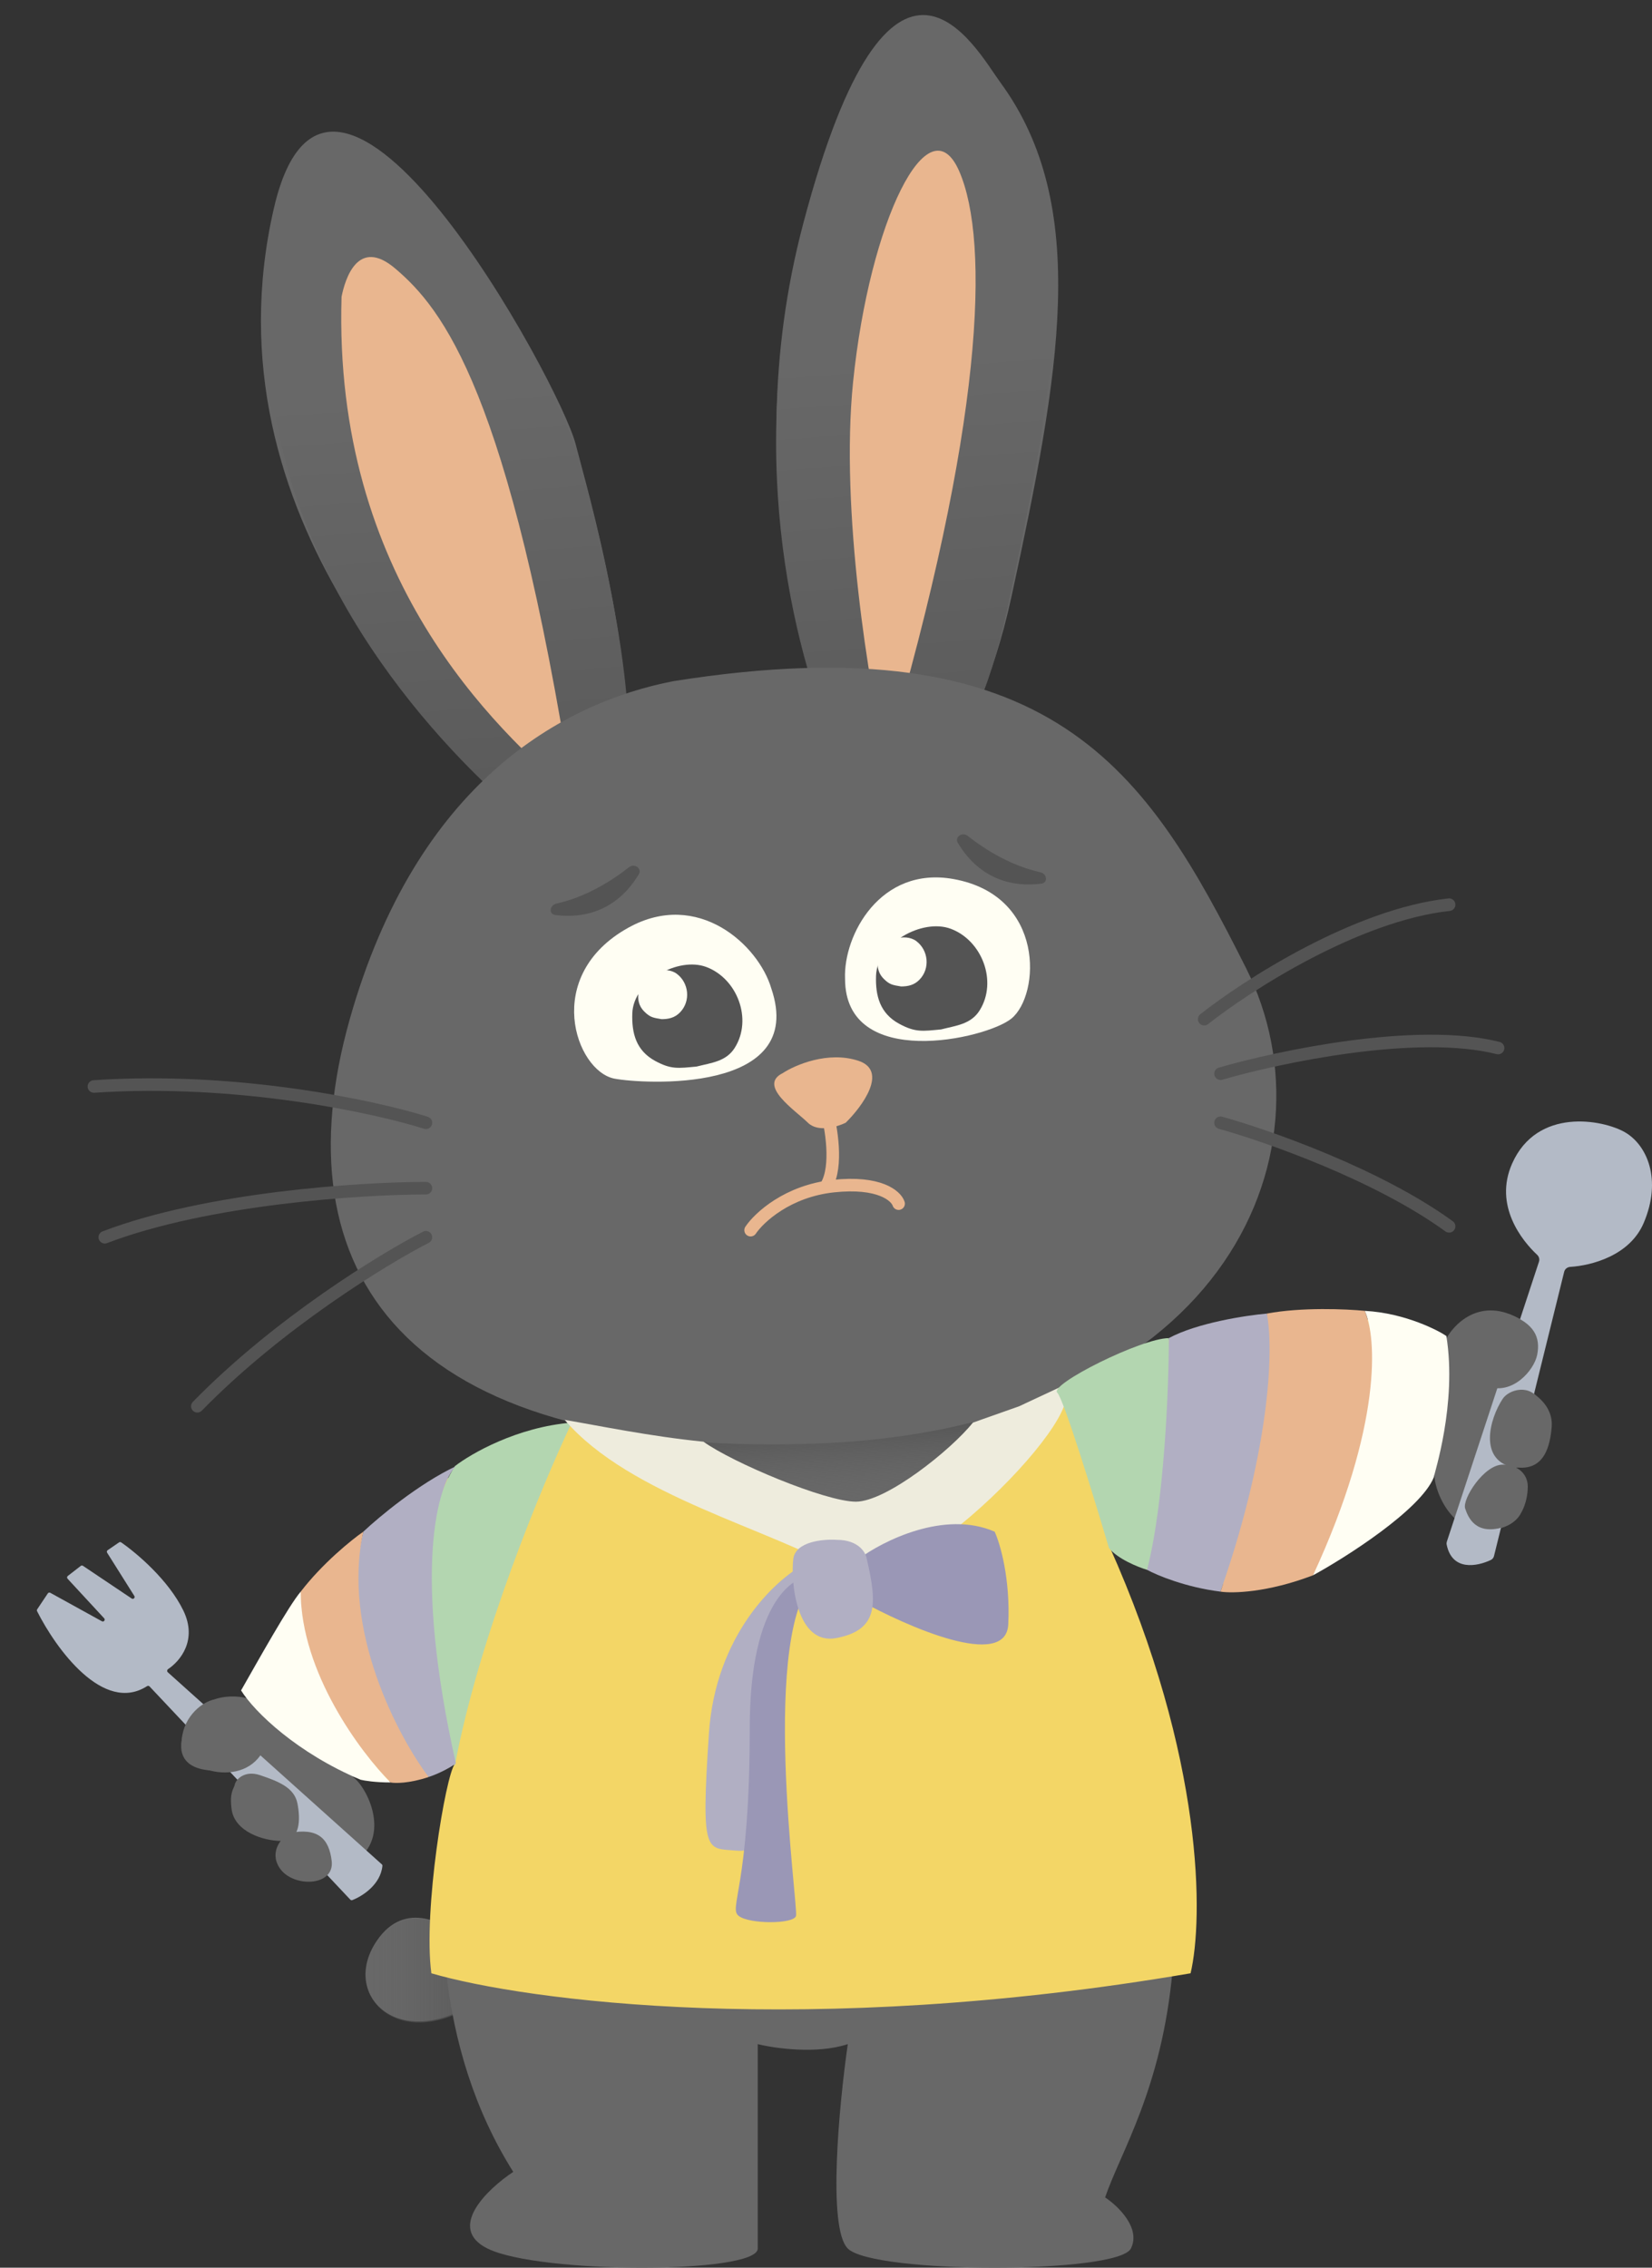 <svg width="263" height="361" viewBox="0 0 263 361" fill="none" xmlns="http://www.w3.org/2000/svg">
<rect x="0" y="0" width="263" height="361" fill="#333333" stroke="none"/>
<path d="M60.008 308.924C64.513 302.328 71.127 306.176 73.871 308.924C77.626 310.515 82.882 314.913 73.871 319.773C62.607 325.849 54.376 317.169 60.008 308.924Z" fill="#686868"/>
<path fill-rule="evenodd" clip-rule="evenodd" d="M73.958 309.094C71.214 306.346 64.6 302.498 60.095 309.094C54.463 317.34 62.694 326.019 73.958 319.943C82.969 315.083 77.713 310.686 73.958 309.094Z" fill="url(#paint0_linear_75_1878)"/>
<path d="M81.71 345.746C57.128 306.697 78.296 249.478 91.952 225.75C109.706 197.276 141.739 159.704 167.746 223.716C202.539 309.358 180.719 335.577 175.939 349.814C177.988 351.17 181.675 354.695 180.036 357.949C177.988 362.017 139.067 362.017 134.97 357.949C131.693 354.695 133.604 334.899 134.97 325.408C130.054 327.035 123.362 326.086 120.631 325.408V357.949C120.631 362.017 85.807 362.017 77.613 357.949C71.058 354.695 77.613 348.458 81.71 345.746Z" fill="#686868"/>
<rect width="60.652" height="13.019" transform="matrix(0.999 -0.05 0.049 0.999 103.913 227.981)" fill="url(#paint1_linear_75_1878)"/>
<path d="M127.895 35.521C116.65 77.967 130.199 114.43 138.378 127.355C143.408 128.203 154.989 122.879 161.068 94.805C168.668 59.712 173.698 32.783 159.234 13.089C155.318 7.756 141.95 -17.536 127.895 35.521Z" fill="#686868"/>
<path d="M43.594 33.191C32.28 82.363 70.746 118.965 85.189 130.326C88.655 135.438 96.281 141.914 99.054 126.917C102.52 108.172 93.367 77.492 91.633 70.676C89.206 61.129 52.643 -6.137 43.594 33.191Z" fill="#686868"/>
<path fill-rule="evenodd" clip-rule="evenodd" d="M124.155 57.879C120.948 91.281 131.354 118.489 138.076 129.282C143.028 130.128 154.428 124.802 160.42 96.729C163.755 81.1 166.589 67.091 167.448 54.619L124.155 57.879ZM86.811 60.691C89.655 66.171 91.596 70.633 92.092 72.613C92.257 73.274 92.491 74.159 92.775 75.235L92.776 75.235C95.428 85.265 102.477 111.927 99.396 128.855C96.667 143.851 89.16 137.376 85.748 132.263C74.476 123.255 48.337 98.378 43.545 63.949L86.811 60.691Z" fill="url(#paint2_linear_75_1878)"/>
<path d="M135.812 60.817C133.728 81.311 138.389 109.309 140.981 120.746C156.623 67.793 157.597 38.522 152.718 27.279C147.84 16.036 138.416 35.2 135.812 60.817Z" fill="#E9B68F"/>
<path d="M54.376 47.242C53.025 92.047 78.814 115.909 91.2 126.658C81.066 62.165 70.447 49.141 62.919 42.745C56.975 37.694 54.939 44.413 54.376 47.242Z" fill="#E9B68F"/>
<path d="M39.212 270.317C45.718 250.67 79.132 231.308 93.366 225.168C99.467 234.037 104.689 257.219 90.048 270.317C74.867 283.899 59.685 283.398 56.111 282.832C58.492 284.384 62.883 293.198 55.479 296.924C48.972 300.198 48.701 291.466 49.379 286.691C48.701 291.466 46.851 291.57 43.86 292.069C35.054 293.54 38.092 284.024 39.912 280.603C36.81 282.314 27.339 283.323 29.044 276.457C30.671 269.908 36.5 269.635 39.212 270.317Z" fill="#686868"/>
<path d="M230.126 213.315C211.081 205.278 174.529 217.71 160.542 224.394C163.186 234.834 177.159 254.039 196.641 251.631C216.843 249.135 226.466 237.362 228.395 234.296C227.992 237.112 231.72 246.227 239.396 243.101C246.142 240.353 239.761 234.397 235.728 231.762C240.234 233.656 246.323 236.357 247.03 227.145C247.365 222.782 242.391 220.472 239.56 219.836C242.563 218.347 247.385 212.762 241.435 209.696C235.444 206.608 231.399 210.822 230.126 213.315Z" fill="#686868"/>
<path d="M55.675 162.271C66.322 124.56 89.564 111.843 107.229 108.431C167.739 98.836 182.649 122.843 198.356 154.081C213.37 183.941 194.279 227.791 129.054 229.839C63.829 231.886 44.412 202.168 55.675 162.271Z" fill="#686868"/>
<path d="M151.816 139.94C140.117 137.825 134.243 148.92 134.533 155.806C134.533 170.486 157.025 165.412 161.017 162.149C165.611 158.396 166.441 142.585 151.816 139.94Z" fill="#FFFEF3"/>
<path d="M194.308 170.922C203.681 168.2 225.642 163.571 238.497 166.838" stroke="#545454" stroke-width="2" stroke-linecap="round"/>
<path d="M191.709 162.243C198.549 156.842 215.924 145.636 230.699 144.016" stroke="#545454" stroke-width="2" stroke-linecap="round"/>
<path d="M194.308 178.734C201.721 180.795 219.377 186.979 230.699 195.224" stroke="#545454" stroke-width="2" stroke-linecap="round"/>
<path d="M67.806 196.96C61.067 200.41 44.354 210.62 31.415 223.866" stroke="#545454" stroke-width="2" stroke-linecap="round"/>
<path d="M67.806 189.149C57.582 189.149 33.044 190.711 16.685 196.96" stroke="#545454" stroke-width="2" stroke-linecap="round"/>
<path d="M67.806 178.734C59.675 176.167 37.72 171.419 14.952 172.959" stroke="#545454" stroke-width="2" stroke-linecap="round"/>
<path d="M42.365 266.108C61.773 236.945 82.102 227.483 91.633 226.47L136.689 240.791C140.444 240.212 153.151 235.236 173.946 219.961C194.741 204.685 218.741 209.215 228.272 212.686C229.312 216.505 226.8 228.64 225.933 235.149C205.139 258.15 184.921 253.521 176.546 245.999C191.795 280.022 191.564 305.597 189.542 314.132C128.544 324.547 83.546 318.471 68.672 314.132C67.341 304.131 70.963 282.528 72.404 280.823C66.554 284.517 59.983 283.602 57.408 282.886C48.051 277.331 44.675 269.579 42.365 266.108Z" fill="#F3D666"/>
<path d="M131.581 176.739C132.333 179.438 133.386 185.613 131.581 188.722" stroke="#E9B68F" stroke-width="2" stroke-linecap="round"/>
<path d="M100.062 147.665C111.12 141.548 120.761 150.451 122.786 157.333C128.568 174.263 102.115 172.542 97.815 171.709C91.657 170.517 86.239 155.311 100.062 147.665Z" fill="#FFFEF3"/>
<path d="M104.295 168.886C106.824 170.264 107.95 170.067 110.891 169.788C113.272 169.18 115.604 168.995 116.983 166.789C119.835 162.226 117.358 155.78 112.451 153.939C107.973 152.258 100.855 156.178 100.665 161.296C100.547 164.492 101.278 167.242 104.295 168.886Z" fill="#545454"/>
<path d="M102.574 161.034C103.517 161.98 104.026 162.022 105.33 162.243C106.428 162.243 107.42 162.031 108.26 161.165C109.997 159.373 109.674 156.469 107.752 155.023C105.998 153.703 102.485 154.685 101.839 157.054C101.436 158.533 101.449 159.906 102.574 161.034Z" fill="#FFFEF3"/>
<path d="M143.15 162.978C145.708 164.365 146.846 164.164 149.818 163.876C152.223 163.257 154.58 163.065 155.968 160.833C158.842 156.215 156.326 149.706 151.363 147.855C146.833 146.165 139.648 150.14 139.466 155.313C139.353 158.544 140.098 161.322 143.15 162.978Z" fill="#545454"/>
<path d="M72.399 281.15C76.211 260.667 86.406 236.162 91.027 226.47C82.363 227.164 74.998 231.388 72.399 233.414C64.081 246.953 68.933 270.879 72.399 281.15Z" fill="#B3D6B0"/>
<path d="M72.571 280.716C65.64 249.818 69.683 236.307 72.571 233.414C66.68 236.191 60.297 241.514 57.842 243.829C53.683 260.84 63.04 276.955 68.239 282.886C70.319 282.192 71.994 281.15 72.571 280.716Z" fill="#B1AFC3"/>
<path d="M47.877 253.376C51.343 248.863 55.964 245.131 57.842 243.829C54.376 259.452 63.329 276.376 68.239 282.886C65.12 283.927 62.896 283.898 62.174 283.754C50.044 271.256 47.589 258.294 47.877 253.376Z" fill="#E9B68F"/>
<path d="M38.378 269.103C41.15 264.243 46 255.546 47.877 253.376C47.877 266.222 57.408 278.98 62.174 283.754C59.748 283.754 57.986 283.465 57.408 283.32C47.349 279.089 40.544 272.575 38.378 269.103Z" fill="#FFFEF3"/>
<path d="M136.256 239.055C131.404 239.055 116.616 232.835 111.995 229.508C103.33 228.64 95.099 226.904 89.9 226.036C100.298 238.187 122.826 243.395 134.523 250.338C143.88 255.893 175.679 222.998 168.748 220.829L162.249 223.866L154.884 226.47C151.419 230.81 141.108 239.055 136.256 239.055Z" fill="#EEECDD"/>
<path d="M158.35 243.829C150.379 240.357 140.588 245.275 136.689 248.169V254.678C144.487 259.018 160.17 265.874 160.516 258.584C160.863 251.293 159.217 245.709 158.35 243.829Z" fill="#9A97B6"/>
<path d="M112.861 275.942C113.901 260.32 123.403 251.496 128.024 249.036H132.594C133.782 248.831 134.895 248.862 135.822 249.036H132.594C127.864 249.853 121.959 254.412 121.959 268.565C121.959 290.697 121.959 295.037 117.194 294.603C112.428 294.169 111.562 295.471 112.861 275.942Z" fill="#B1AFC3"/>
<path d="M119.36 275.075C119.36 254.591 126.58 250.338 130.19 250.772C120.66 259.018 127.158 303.716 126.725 305.018C126.291 306.32 119.36 306.32 117.627 305.018C115.894 303.716 119.36 300.679 119.36 275.075Z" fill="#9A97B6"/>
<path d="M126.291 248.169C126.638 245.391 131.057 244.986 133.223 245.131C136.689 245.131 137.844 247.156 137.989 248.169C139.722 255.546 139.722 259.452 133.223 260.754C126.725 262.055 125.858 251.64 126.291 248.169Z" fill="#B1AFC3"/>
<path d="M136.642 168.862C131.828 167.283 126.614 169.519 124.608 170.835C120.597 172.809 126.614 176.756 128.619 178.73C130.224 180.309 133.299 179.388 134.636 178.73C137.31 176.098 141.455 170.44 136.642 168.862Z" fill="#E9B68F"/>
<path d="M140.698 155.827C141.641 156.772 142.15 156.815 143.454 157.035C144.552 157.035 145.544 156.823 146.383 155.957C148.121 154.165 147.797 151.261 145.876 149.815C144.122 148.495 140.609 149.477 139.963 151.846C139.559 153.326 139.573 154.698 140.698 155.827Z" fill="#FFFEF3"/>
<path d="M119.498 195.833C120.851 193.82 125.384 189.598 132.689 188.818C139.993 188.038 142.646 190.354 143.059 191.609" stroke="#E9B68F" stroke-width="2" stroke-linecap="round"/>
<path d="M168.314 221.696C169.354 222.738 174.235 238.621 176.546 246.433C177.932 248.168 181.167 249.47 182.611 249.904C185.73 240.878 186.221 221.552 186.077 213.017C181.744 213.017 167.015 220.395 168.314 221.696Z" fill="#B3D6B0"/>
<path d="M194.308 253.376C188.763 252.682 184.199 250.772 182.611 249.904C185.383 239.142 186.077 220.829 186.077 213.017C190.582 210.587 198.351 209.401 201.673 209.111C205.139 218.832 198.207 242.672 194.308 253.376Z" fill="#B1AFC3"/>
<path d="M209.038 250.772C201.759 253.55 196.185 253.665 194.308 253.376C202.626 229.421 202.684 213.885 201.673 209.111C207.218 208.07 214.381 208.388 217.269 208.677C221.428 219.093 214.67 241.225 209.038 250.772Z" fill="#E9B68F"/>
<path d="M228.272 235.153C226.193 240.361 214.092 248.024 209.038 250.772C220.128 226.817 219.146 212.728 217.269 208.677C223.854 209.025 229.255 211.963 230.266 212.686C231.999 223.536 228.272 234.719 228.272 235.153Z" fill="#FFFEF3"/>
<path d="M88.571 143.846C93.091 142.849 97.189 140.385 100.145 138.05C100.995 137.378 102.259 138.243 101.701 139.172C98.121 145.14 92.726 146.242 88.386 145.659C87.309 145.514 87.509 144.08 88.571 143.846Z" fill="#545454"/>
<path d="M165.619 138.853C161.098 137.856 157.001 135.393 154.045 133.057C153.194 132.385 151.931 133.25 152.488 134.18C156.068 140.147 161.463 141.25 165.803 140.666C166.881 140.521 166.681 139.088 165.619 138.853Z" fill="#545454"/>
<path d="M245.008 200.845L230.343 245.404C230.292 245.558 230.279 245.725 230.311 245.884C231.167 250.128 235.117 249.39 237.347 248.334C237.602 248.213 237.781 247.978 237.848 247.704L249.018 202.463C249.128 202.016 249.527 201.706 249.986 201.677C253.386 201.466 259.455 199.88 261.666 194.713C264.656 187.723 262.164 182.231 258.675 180.234C255.186 178.237 244.72 176.24 240.732 185.227C237.767 191.911 242.326 197.53 244.717 199.758C245.015 200.036 245.135 200.458 245.008 200.845Z" fill="#B3BAC6"/>
<path d="M239.237 222.672C240.234 221.174 243.723 220.175 245.218 223.171L245.218 226.666L243.225 229.162L243.723 233.156L241.231 233.656C235.25 232.657 237.132 225.835 239.237 222.672Z" fill="#686868"/>
<path d="M239.237 233.156C241.63 233.156 243.225 234.654 243.225 236.651C243.225 238.149 242.726 242.143 239.237 243.142C234.951 244.368 233.755 241.644 233.256 240.146C232.758 238.648 236.247 233.156 239.237 233.156Z" fill="#686868"/>
<path d="M55.771 302.408L23.807 268.465C23.706 268.357 23.538 268.343 23.413 268.422C16.445 272.878 8.906 262.456 5.901 256.484C5.852 256.388 5.861 256.276 5.921 256.187L7.613 253.656C7.7 253.527 7.871 253.485 8.007 253.56L16.221 258.092C16.519 258.257 16.817 257.875 16.586 257.625L10.758 251.32C10.639 251.191 10.655 250.987 10.794 250.879L12.857 249.279C12.959 249.2 13.101 249.195 13.208 249.267L20.965 254.471C21.234 254.652 21.558 254.336 21.386 254.062L17.057 247.184C16.971 247.047 17.009 246.867 17.142 246.776L18.951 245.535C19.052 245.466 19.184 245.464 19.285 245.533C21.707 247.197 26.82 251.506 29.186 256.381C31.466 261.079 28.703 264.415 26.755 265.711C26.584 265.825 26.559 266.072 26.711 266.208L60.784 296.785C60.853 296.847 60.89 296.938 60.881 297.031C60.579 300.035 57.68 301.866 56.087 302.483C55.976 302.525 55.852 302.494 55.771 302.408Z" fill="#B3BAC6"/>
<path d="M28.908 277.591C28.908 273.625 31.856 271.135 33.85 270.612C33.878 270.604 33.906 270.602 33.935 270.603C37.436 270.781 44.073 272.458 42.365 277.591C39.873 285.08 28.908 282.112 28.908 277.591Z" fill="#686868"/>
<path d="M41.368 282.583C38.976 281.785 37.547 283.249 37.381 284.081C37.245 284.763 36.484 285.279 36.882 288.075C37.381 291.57 41.867 293.068 44.857 293.068C47.847 293.068 47.847 289.573 47.349 287.077C46.851 284.58 44.359 283.582 41.368 282.583Z" fill="#686868"/>
<path d="M44.482 297.318C42.845 294.747 44.823 292.574 46.016 291.809C50.619 290.891 52.38 292.675 52.806 296.25C53.299 300.384 46.528 300.532 44.482 297.318Z" fill="#686868"/>
<path d="M244.72 215.682C245.284 212.858 244.221 210.689 240.234 209.192C237.41 212.354 233.555 219.476 236.745 220.675C240.732 222.172 244.221 218.178 244.72 215.682Z" fill="#686868"/>
<defs>
<linearGradient id="paint0_linear_75_1878" x1="79.157" y1="312.132" x2="56.629" y2="312.132" gradientUnits="userSpaceOnUse">
<stop stop-color="#545454"/>
<stop offset="1" stop-color="#686868" stop-opacity="0"/>
</linearGradient>
<linearGradient id="paint1_linear_75_1878" x1="30.326" y1="0" x2="30.326" y2="13.019" gradientUnits="userSpaceOnUse">
<stop stop-color="#545454"/>
<stop offset="1" stop-color="#686868" stop-opacity="0"/>
</linearGradient>
<linearGradient id="paint2_linear_75_1878" x1="111.897" y1="156.276" x2="104.599" y2="59.352" gradientUnits="userSpaceOnUse">
<stop stop-color="#545454"/>
<stop offset="1" stop-color="#686868"/>
</linearGradient>
</defs>
</svg>

